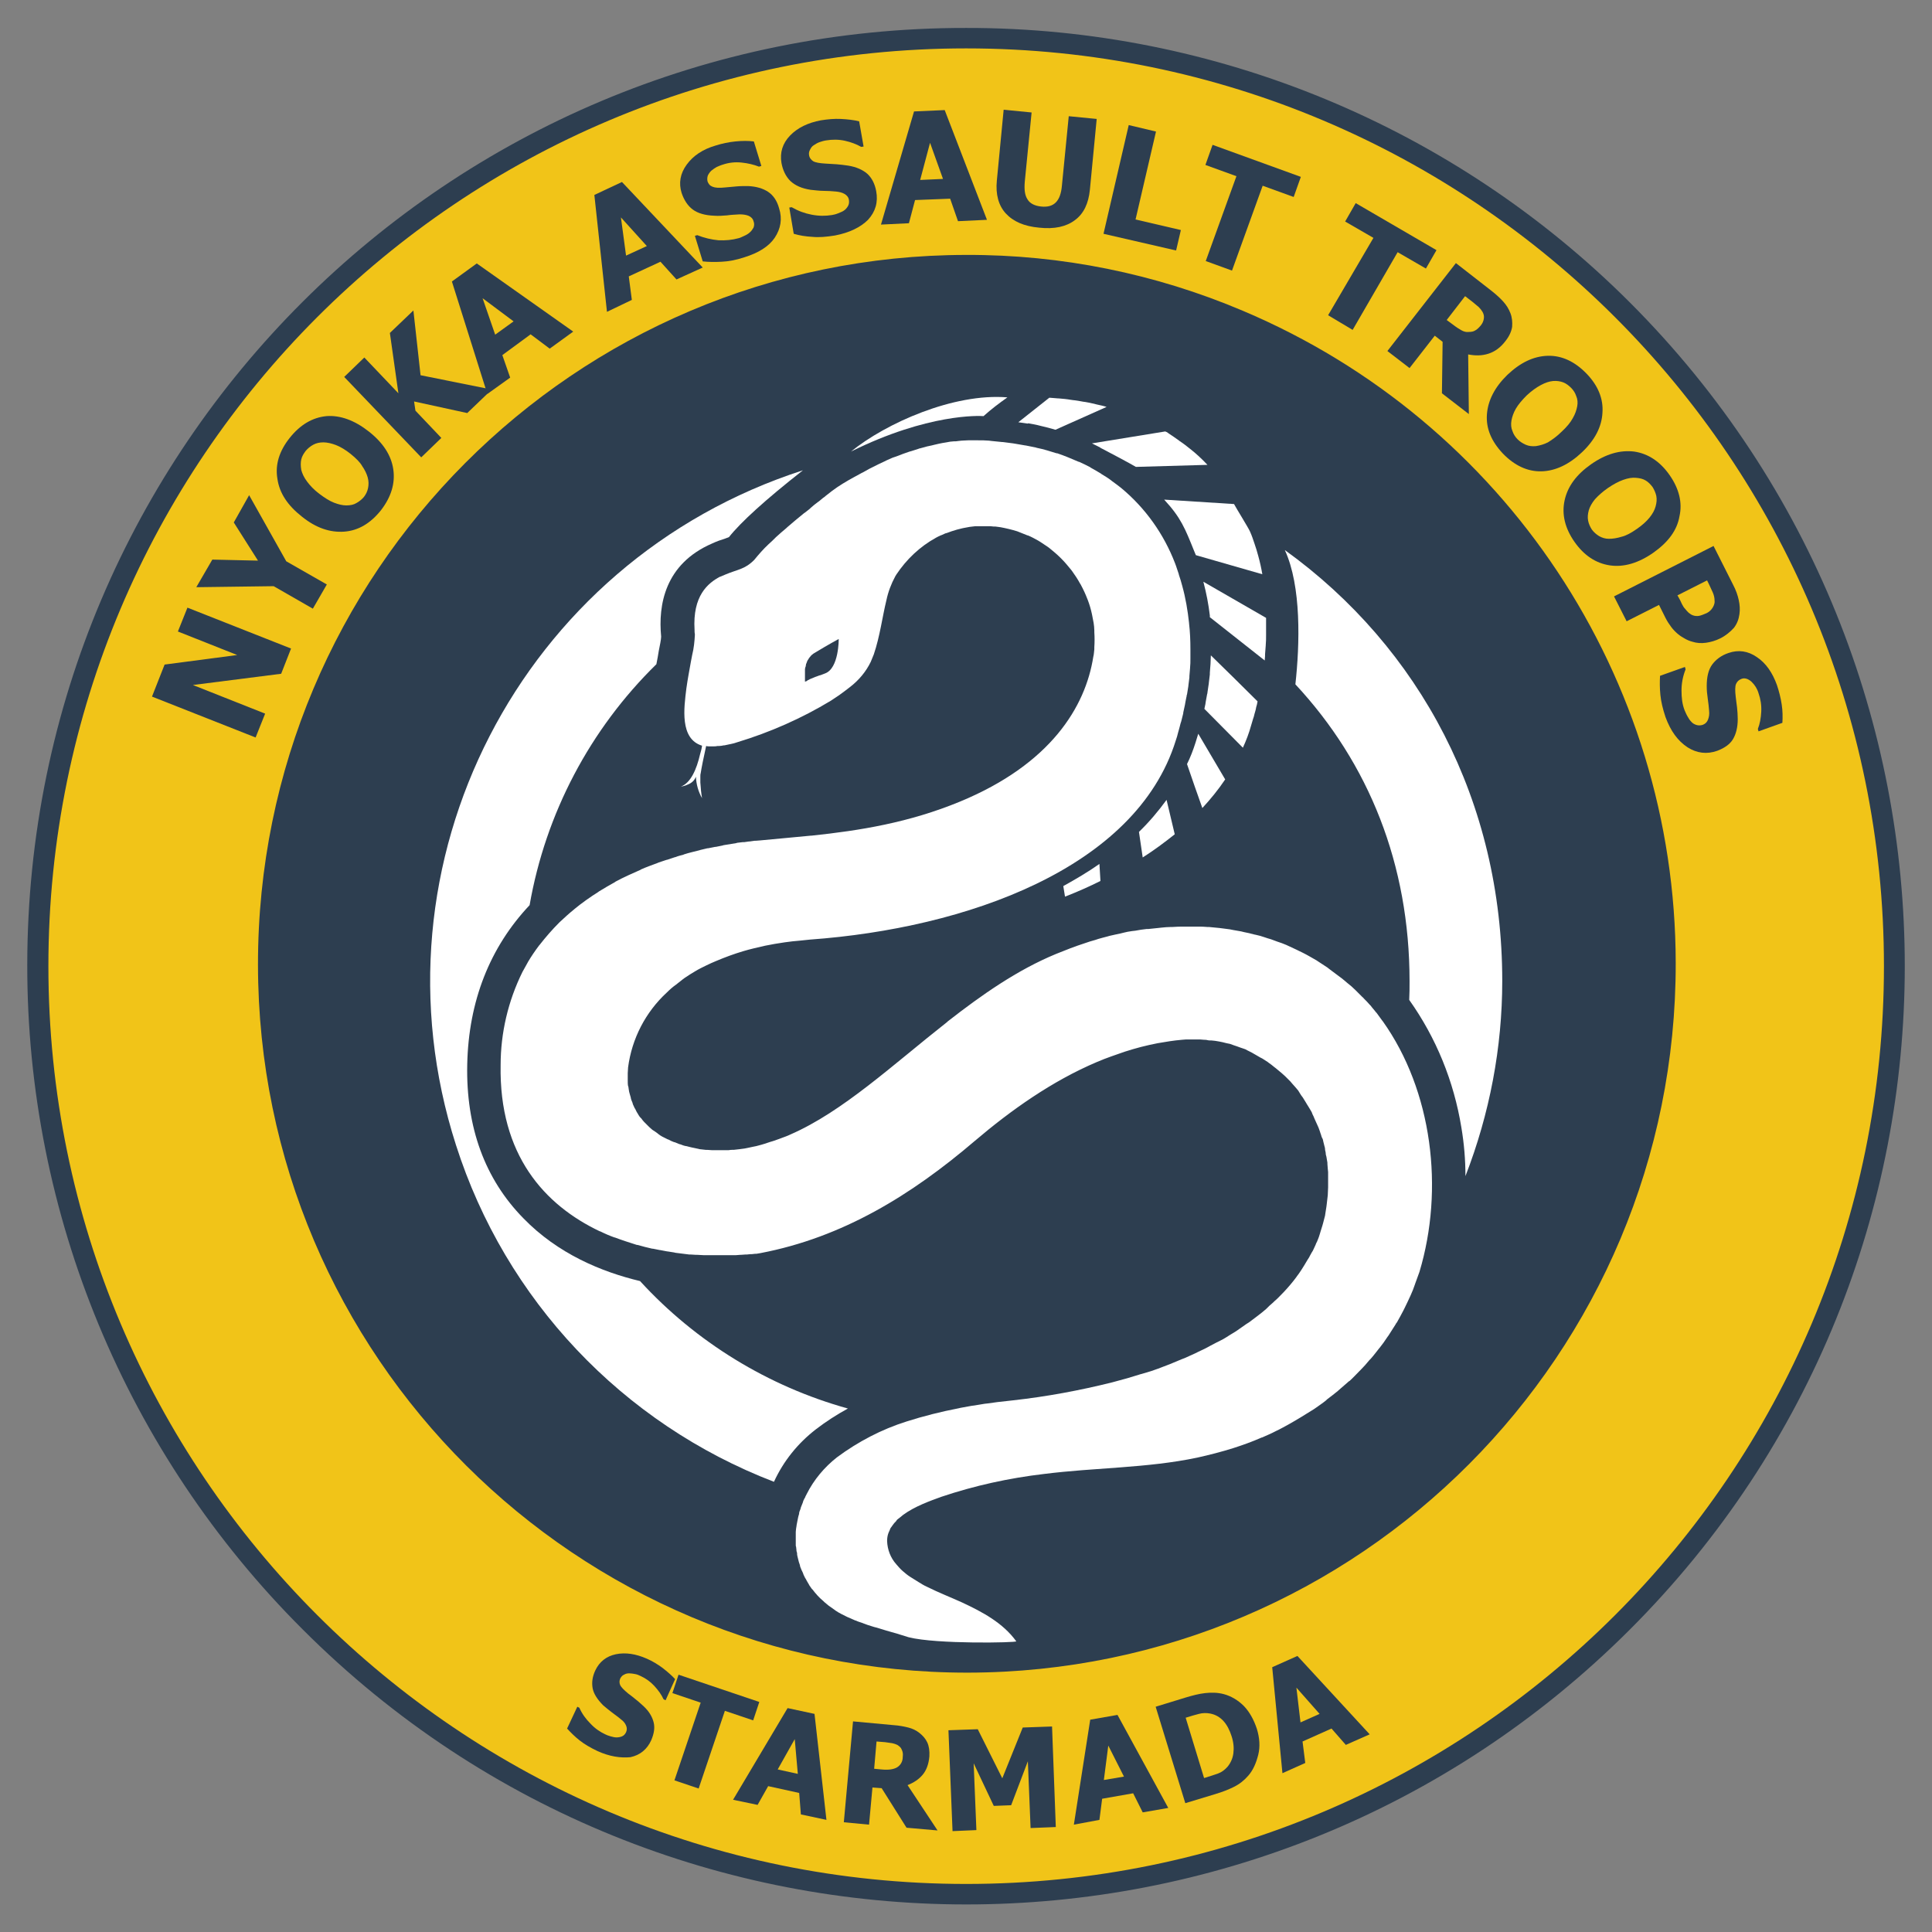 <?xml version="1.0" encoding="utf-8"?>
<!-- Generator: Adobe Illustrator 24.1.1, SVG Export Plug-In . SVG Version: 6.00 Build 0)  -->
<svg version="1.1" id="Capa_1" xmlns="http://www.w3.org/2000/svg" xmlns:xlink="http://www.w3.org/1999/xlink" x="0px" y="0px"
	 viewBox="0 0 566.9 566.9" style="enable-background:new 0 0 566.9 566.9;" xml:space="preserve">
<rect x="0" y="0" width="566.9" height="566.9" fill="#808080" stroke="none"/>
<style type="text/css">
	.st0{fill:#F1C418;}
	.st1{fill:#2D3E50;}
	.st2{enable-background:new    ;}
	.st3{fill:#FFFFFF;}
</style>
<path class="st0" d="M283.5,555.8c-150.4,0-272.3-121.9-272.3-272.3c0-72.2,28.7-141.5,79.8-192.5C196.7-16,369.1-17,476,88.7
	s107.9,278.1,2.2,385.1c-0.7,0.7-1.5,1.5-2.2,2.2C425,527.2,355.7,556,283.5,555.8z"/>
<path class="st1" d="M283.5,14.2c148.7,0,269.3,120.6,269.3,269.3S432.2,552.8,283.5,552.8S14.2,432.2,14.2,283.5
	S134.7,14.2,283.5,14.2 M283.5,8.2C131.5,8,8.1,131.1,8,283.1c-0.1,73.2,29,143.3,80.8,195c107.5,107.6,281.8,107.6,389.4,0.1
	s107.6-281.8,0.1-389.4C426.7,37.2,356.6,8.1,283.5,8.2z"/>
<circle class="st1" cx="283.5" cy="283.5" r="205.7"/>
<path class="st1" d="M283.5,80.8c111.9,0,202.7,90.7,202.7,202.7s-90.8,202.7-202.7,202.7S80.8,395.4,80.8,283.5
	S171.5,80.8,283.5,80.8 M283.5,74.8C168.6,74.9,75.6,168.2,75.7,283.1S169.2,490.9,284,490.8c114.9-0.2,207.9-93.4,207.7-208.3
	c-0.1-83.5-50.1-158.8-127-191.3C339,80.3,311.4,74.7,283.5,74.8z"/>
<g class="st2">
	<path class="st1" d="M85.4,190.3l-2.9,7.4L56.6,201l21.2,8.4l-2.8,7l-30.4-12l3.7-9.4l21.3-2.8l-17.4-6.9l2.8-7L85.4,190.3z"/>
</g>
<g class="st2">
	<path class="st1" d="M73.1,145.3L84,164.7l11.9,6.8l-4.1,7.1L80.3,172l-22.7,0.3l4.7-8.1l13.4,0.3l-7.1-11.2L73.1,145.3z"/>
</g>
<g class="st2">
	<path class="st1" d="M108.2,126.6c4.2,3.3,6.6,7,7.2,11.1c0.6,4.1-0.6,8.1-3.6,12c-3.1,3.9-6.7,6-10.8,6.3
		c-4.2,0.3-8.3-1.1-12.4-4.4c-4.2-3.3-6.6-6.9-7.2-11.1c-0.7-4.1,0.5-8.1,3.6-12c3.1-3.9,6.7-6,10.8-6.4
		C99.8,121.8,104,123.3,108.2,126.6z M102.9,133.2c-1.5-1.2-3-2.1-4.3-2.6c-1.3-0.5-2.6-0.8-3.7-0.8c-1.1,0-2.1,0.2-3,0.7
		c-0.9,0.5-1.6,1.1-2.2,1.8c-0.6,0.8-1.1,1.6-1.3,2.5c-0.2,0.9-0.2,1.9,0,3.1c0.3,1.1,0.8,2.2,1.7,3.4c0.9,1.2,2,2.4,3.6,3.6
		c1.6,1.2,3,2.1,4.3,2.6c1.3,0.5,2.5,0.8,3.6,0.8c1.2,0,2.2-0.2,3-0.7c0.9-0.5,1.6-1.1,2.2-1.8c0.6-0.8,1-1.6,1.2-2.6
		c0.2-1,0.2-2-0.1-3.1c-0.3-1.1-0.9-2.3-1.6-3.3C105.7,135.7,104.5,134.5,102.9,133.2z"/>
</g>
<g class="st2">
	<path class="st1" d="M144.3,114.3l-7.2,6.9l-15.6-3.4l0.4,2.7l7.6,8l-5.9,5.7l-22.6-23.6l5.9-5.7l10,10.5l-2.5-17.7l6.9-6.6l2.1,19
		L144.3,114.3z"/>
</g>
<g class="st2">
	<path class="st1" d="M143,115.6l-10.4-33l7.3-5.3l28.3,20l-6.9,5l-5.6-4.2l-8.3,6.1l2.3,6.6L143,115.6z M150.7,94.3l-9.1-6.8
		l3.7,10.7L150.7,94.3z"/>
</g>
<g class="st2">
	<path class="st1" d="M178.1,91.5l-3.7-34.3l8.1-3.8l23.7,25.1l-7.7,3.5l-4.7-5.2l-9.3,4.3l0.9,6.9L178.1,91.5z M189.8,72.2
		l-7.6-8.4l1.5,11.2L189.8,72.2z"/>
</g>
<g class="st2">
	<path class="st1" d="M218.4,75.5c-2.4,0.8-4.6,1.2-6.6,1.3c-2,0.1-3.8,0.1-5.6-0.1l-2.3-7.5l0.7-0.2c2,0.8,4.1,1.3,6.2,1.5
		c2.1,0.1,4.1-0.1,5.9-0.6c0.5-0.1,1-0.4,1.7-0.7c0.7-0.3,1.3-0.7,1.6-1c0.5-0.4,0.8-0.9,1.1-1.4c0.2-0.5,0.3-1.2,0-1.9
		c-0.2-0.8-0.8-1.3-1.5-1.6c-0.8-0.3-1.6-0.4-2.6-0.4c-1.2,0.1-2.4,0.1-3.7,0.3c-1.3,0.1-2.5,0.2-3.7,0.1c-2.7-0.1-4.8-0.7-6.3-1.8
		c-1.5-1.1-2.6-2.8-3.3-4.9c-0.9-2.9-0.4-5.7,1.5-8.3c1.9-2.6,4.7-4.5,8.5-5.6c1.9-0.6,3.8-1,5.8-1.2c2-0.2,3.8-0.2,5.4,0l2.2,7.2
		l-0.7,0.2c-1.5-0.6-3.2-1-5.1-1.2c-1.9-0.2-3.7,0-5.5,0.6c-0.7,0.2-1.3,0.5-1.8,0.7c-0.5,0.3-1,0.6-1.6,1.1c-0.4,0.4-0.7,0.8-1,1.4
		c-0.2,0.6-0.2,1.1-0.1,1.7c0.3,0.8,0.7,1.3,1.5,1.6c0.7,0.3,1.9,0.4,3.7,0.2c1.1-0.1,2.2-0.2,3.3-0.3c1-0.1,2.2-0.1,3.4-0.1
		c2.4,0.1,4.4,0.7,5.9,1.7c1.5,1,2.6,2.6,3.2,4.8c1,3.1,0.5,6-1.3,8.7C225.6,72.3,222.6,74.2,218.4,75.5z"/>
</g>
<g class="st2">
	<path class="st1" d="M245,69.1c-2.5,0.4-4.7,0.6-6.6,0.4c-2-0.1-3.8-0.4-5.5-0.9l-1.3-7.7l0.7-0.1c1.9,1.1,3.8,1.8,5.9,2.2
		c2.1,0.4,4,0.4,5.9,0.1c0.5-0.1,1.1-0.2,1.8-0.5s1.3-0.5,1.7-0.8c0.5-0.3,0.9-0.8,1.2-1.3s0.4-1.1,0.3-1.8
		c-0.1-0.8-0.6-1.4-1.3-1.8c-0.7-0.4-1.5-0.6-2.5-0.7c-1.1-0.1-2.4-0.2-3.7-0.2c-1.3,0-2.5-0.2-3.7-0.3c-2.7-0.4-4.6-1.3-6-2.6
		c-1.3-1.3-2.2-3.1-2.6-5.3c-0.5-3,0.3-5.7,2.5-8c2.2-2.3,5.3-3.8,9.1-4.5c1.9-0.3,3.9-0.5,5.8-0.4c2,0.1,3.8,0.3,5.4,0.7l1.3,7.4
		l-0.7,0.1c-1.4-0.8-3-1.4-4.8-1.8c-1.8-0.4-3.7-0.4-5.5-0.1c-0.7,0.1-1.3,0.3-1.9,0.5s-1.1,0.5-1.7,0.9c-0.5,0.3-0.8,0.7-1.1,1.3
		c-0.3,0.5-0.4,1.1-0.3,1.6c0.1,0.8,0.6,1.4,1.2,1.8c0.7,0.4,1.9,0.6,3.6,0.7c1.1,0.1,2.2,0.1,3.3,0.2c1,0.1,2.2,0.2,3.4,0.4
		c2.4,0.4,4.2,1.2,5.6,2.4c1.3,1.2,2.2,2.9,2.6,5.1c0.6,3.2-0.2,6-2.4,8.4C252.5,66.7,249.2,68.3,245,69.1z"/>
</g>
<g class="st2">
	<path class="st1" d="M258.5,65.9l9.7-33.2l9-0.4l12.4,32.2l-8.5,0.4l-2.3-6.6l-10.3,0.4l-1.8,6.8L258.5,65.9z M276.7,52.5
		l-3.8-10.6l-2.9,10.9L276.7,52.5z"/>
</g>
<g class="st2">
	<path class="st1" d="M304.9,66.8c-4.4-0.4-7.6-1.8-9.8-4.2c-2.1-2.3-3-5.6-2.6-9.6l2-20.8l8.2,0.8l-2,20.3c-0.2,2.3,0,4,0.8,5.2
		c0.7,1.2,2.1,1.9,4,2.1c1.9,0.2,3.3-0.2,4.3-1.2c1-1,1.6-2.6,1.8-5l2-20.3l8.2,0.8l-2,20.8c-0.4,4-1.8,7-4.4,8.9
		C312.9,66.5,309.4,67.3,304.9,66.8z"/>
</g>
<g class="st2">
	<path class="st1" d="M345.1,73.5l-21.3-4.9l7.4-31.9l8,1.9l-6,25.8l13.3,3.1L345.1,73.5z"/>
</g>
<g class="st2">
	<path class="st1" d="M353.8,76.6l9-24.9l-9.1-3.3l2.1-5.9l25.9,9.4l-2.1,5.9l-9.1-3.3l-9,24.9L353.8,76.6z"/>
</g>
<g class="st2">
	<path class="st1" d="M389.7,92.5L403,69.8l-8.3-4.8l3.1-5.4l23.7,13.8l-3.1,5.4l-8.3-4.8l-13.2,22.8L389.7,92.5z"/>
</g>
<g class="st2">
	<path class="st1" d="M431,121.5l-7.9-6.1l0.2-15.1l-2.3-1.8l-7.4,9.5l-6.5-5l20.1-25.8l10.4,8.1c1.4,1.1,2.6,2.2,3.5,3.2
		c0.9,1,1.6,2.1,2.1,3.4c0.5,1.3,0.6,2.6,0.5,4c-0.2,1.3-0.8,2.7-1.9,4.1c-1.5,2-3.2,3.2-5.1,3.8s-3.8,0.6-5.9,0.2L431,121.5z
		 M434.5,95.5c0.5-0.6,0.8-1.3,0.9-2c0.1-0.7,0-1.3-0.4-2c-0.3-0.5-0.6-0.9-1.1-1.4c-0.5-0.4-1.1-0.9-1.8-1.5l-2.2-1.7l-5.4,7
		l1.9,1.4c0.9,0.7,1.7,1.2,2.4,1.6c0.7,0.4,1.4,0.6,2.2,0.5c0.7,0,1.3-0.1,1.8-0.4C433.4,96.7,433.9,96.2,434.5,95.5z"/>
</g>
<g class="st2">
	<path class="st1" d="M464.2,132.7c-3.8,3.6-7.8,5.5-11.9,5.6c-4.1,0.1-7.9-1.7-11.3-5.2c-3.4-3.6-5-7.4-4.7-11.5
		c0.3-4.1,2.3-8,6-11.6c3.8-3.6,7.7-5.5,11.9-5.6c4.1-0.1,7.9,1.7,11.3,5.2c3.4,3.5,5,7.4,4.7,11.5C470,125.2,468,129.1,464.2,132.7
		z M458.3,126.6c1.4-1.3,2.5-2.6,3.2-3.9c0.7-1.2,1.1-2.4,1.3-3.5c0.2-1.1,0.1-2.1-0.3-3c-0.3-0.9-0.8-1.7-1.5-2.4
		c-0.7-0.7-1.5-1.3-2.3-1.6c-0.8-0.3-1.8-0.5-3-0.4c-1.1,0.1-2.3,0.5-3.6,1.2c-1.3,0.7-2.7,1.7-4.1,3c-1.4,1.4-2.5,2.7-3.2,3.9
		c-0.7,1.2-1.1,2.4-1.3,3.5c-0.2,1.1-0.1,2.2,0.3,3.1c0.3,0.9,0.8,1.7,1.5,2.4c0.7,0.7,1.5,1.2,2.4,1.6c0.9,0.4,1.9,0.5,3,0.4
		c1.2-0.2,2.3-0.5,3.5-1.1C455.5,129,456.9,128,458.3,126.6z"/>
</g>
<g class="st2">
	<path class="st1" d="M485.1,162.2c-4.3,3-8.6,4.3-12.7,3.7c-4.1-0.6-7.6-2.9-10.4-6.9c-2.8-4-3.8-8.1-2.9-12.2
		c0.9-4.1,3.5-7.6,7.8-10.6c4.3-3,8.5-4.2,12.6-3.7c4.1,0.6,7.6,2.9,10.4,6.9c2.8,4,3.8,8.1,2.9,12.1
		C492.1,155.6,489.5,159.1,485.1,162.2z M480.3,155.2c1.6-1.1,2.8-2.2,3.7-3.3c0.9-1.1,1.5-2.2,1.8-3.3c0.3-1.1,0.4-2.1,0.2-3.1
		c-0.2-0.9-0.6-1.8-1.1-2.6c-0.6-0.8-1.3-1.5-2-1.9c-0.8-0.5-1.7-0.7-2.9-0.8c-1.1-0.1-2.3,0.1-3.7,0.6c-1.4,0.5-2.9,1.3-4.5,2.4
		c-1.6,1.1-2.9,2.3-3.8,3.3c-0.9,1.1-1.5,2.2-1.8,3.2c-0.3,1.1-0.4,2.1-0.2,3.1c0.2,1,0.6,1.8,1.1,2.6c0.6,0.8,1.3,1.4,2.1,1.9
		c0.9,0.5,1.8,0.8,2.9,0.8c1.2,0,2.4-0.2,3.7-0.6C477.1,157.2,478.6,156.4,480.3,155.2z"/>
</g>
<g class="st2">
	<path class="st1" d="M504.8,187.3c-1.4,0.7-2.8,1.1-4.2,1.3c-1.4,0.2-2.8,0.1-4-0.3c-0.8-0.2-1.5-0.5-2.2-0.9
		c-0.7-0.4-1.4-0.8-2.1-1.4c-0.7-0.6-1.3-1.2-1.9-2c-0.6-0.8-1.2-1.7-1.7-2.7l-1.9-3.8l-9.5,4.8l-3.7-7.3l29.2-14.8l5.7,11.3
		c0.9,1.7,1.4,3.2,1.7,4.6c0.3,1.4,0.4,2.7,0.2,4.1c-0.2,1.5-0.7,2.8-1.6,4C507.7,185.4,506.4,186.5,504.8,187.3z M500.8,179.9
		c0.8-0.4,1.4-1,1.8-1.7c0.4-0.7,0.6-1.4,0.5-2c0-0.8-0.2-1.6-0.5-2.3c-0.3-0.7-0.7-1.5-1.2-2.6l-0.5-1l-8.7,4.4l0.3,0.5
		c0.4,0.7,0.7,1.3,1,2c0.3,0.6,0.6,1.1,1,1.5c0.3,0.4,0.6,0.7,1,1.1c0.4,0.3,0.8,0.6,1.1,0.7c0.7,0.3,1.4,0.3,2,0.2
		C499.1,180.6,499.9,180.3,500.8,179.9z"/>
</g>
<g class="st2">
	<path class="st1" d="M488.7,210.4c-0.8-2.4-1.3-4.5-1.5-6.5c-0.2-2-0.2-3.8-0.1-5.6l7.3-2.6l0.2,0.7c-0.8,2-1.2,4.1-1.2,6.2
		s0.2,4,0.9,5.8c0.2,0.4,0.4,1,0.8,1.7c0.4,0.7,0.7,1.2,1.1,1.6c0.4,0.5,0.9,0.8,1.5,1c0.6,0.2,1.2,0.2,1.9,0
		c0.8-0.3,1.3-0.8,1.6-1.6c0.3-0.8,0.4-1.6,0.3-2.5c-0.1-1.1-0.2-2.4-0.4-3.6c-0.2-1.3-0.3-2.5-0.3-3.7c0-2.7,0.5-4.8,1.6-6.3
		c1.1-1.5,2.7-2.7,4.8-3.4c2.9-1,5.7-0.6,8.3,1.2c2.7,1.8,4.6,4.6,5.9,8.2c0.6,1.8,1.1,3.7,1.4,5.7c0.3,1.9,0.3,3.8,0.2,5.4l-7,2.5
		l-0.2-0.7c0.6-1.5,0.9-3.2,1-5.1s-0.2-3.7-0.8-5.4c-0.2-0.7-0.5-1.3-0.8-1.8c-0.3-0.5-0.7-1-1.2-1.5c-0.4-0.4-0.9-0.7-1.4-0.9
		c-0.6-0.2-1.1-0.2-1.6,0c-0.8,0.3-1.3,0.8-1.6,1.5c-0.3,0.7-0.3,2-0.1,3.7c0.1,1.1,0.3,2.2,0.4,3.2s0.2,2.2,0.2,3.4
		c0,2.4-0.5,4.4-1.4,5.9c-0.9,1.5-2.5,2.6-4.6,3.4c-3.1,1.1-6,0.7-8.7-1C492.3,217.4,490.2,214.5,488.7,210.4z"/>
</g>
<g class="st2">
	<path class="st1" d="M175.3,513.8c-2.1-1-3.8-2-5.2-3.1c-1.4-1.1-2.6-2.3-3.7-3.5l3-6.4l0.6,0.3c0.8,1.8,1.9,3.3,3.3,4.7
		c1.3,1.4,2.8,2.4,4.3,3.1c0.4,0.2,0.9,0.4,1.6,0.6s1.2,0.3,1.7,0.3c0.6,0,1.1-0.1,1.6-0.3c0.5-0.2,0.9-0.6,1.2-1.2
		c0.3-0.7,0.3-1.3,0-2c-0.3-0.7-0.8-1.3-1.5-1.8c-0.8-0.7-1.7-1.3-2.6-2c-0.9-0.7-1.8-1.4-2.6-2.1c-1.7-1.7-2.8-3.4-3.1-5
		c-0.3-1.7-0.1-3.4,0.8-5.3c1.2-2.5,3.2-4.1,6-4.7c2.9-0.6,5.9-0.1,9.1,1.3c1.6,0.7,3.1,1.6,4.6,2.7c1.4,1.1,2.7,2.2,3.7,3.3
		l-2.8,6.2l-0.6-0.3c-0.6-1.3-1.5-2.6-2.7-3.9c-1.2-1.3-2.5-2.2-4-2.9c-0.6-0.3-1.1-0.5-1.7-0.6s-1.1-0.2-1.7-0.2
		c-0.5,0-1,0.1-1.5,0.4c-0.5,0.2-0.8,0.6-1.1,1.1c-0.3,0.7-0.3,1.3,0,2c0.3,0.6,1.1,1.4,2.3,2.4c0.8,0.6,1.6,1.2,2.3,1.8
		c0.8,0.6,1.5,1.3,2.3,2c1.6,1.5,2.5,3.1,2.9,4.7c0.4,1.6,0.1,3.3-0.7,5.2c-1.2,2.7-3.3,4.4-6.1,5
		C182.1,515.9,178.8,515.4,175.3,513.8z"/>
</g>
<g class="st2">
	<path class="st1" d="M197.9,522.4l7.7-22.8l-8.3-2.8l1.8-5.4l23.7,8l-1.8,5.4l-8.3-2.8l-7.7,22.8L197.9,522.4z"/>
</g>
<g class="st2">
	<path class="st1" d="M215.1,528.1l16-26.9l7.9,1.7l3.5,31.1l-7.5-1.6l-0.5-6.3l-9.1-2l-3.1,5.5L215.1,528.1z M234.1,520.5
		l-0.9-10.2l-5,8.9L234.1,520.5z"/>
</g>
<g class="st2">
	<path class="st1" d="M275.1,537.1l-9.1-0.8l-7.3-11.6l-2.7-0.2l-1,10.9l-7.4-0.7l2.7-29.6l11.9,1.1c1.6,0.1,3.1,0.4,4.3,0.7
		c1.2,0.3,2.3,0.8,3.3,1.6c1,0.8,1.8,1.7,2.3,2.8c0.5,1.1,0.7,2.5,0.6,4.1c-0.2,2.3-0.9,4.1-2,5.4c-1.1,1.3-2.6,2.3-4.4,3
		L275.1,537.1z M264.9,515.4c0.1-0.7,0-1.4-0.3-2c-0.2-0.6-0.7-1-1.3-1.4c-0.4-0.2-1-0.4-1.5-0.5c-0.6-0.1-1.3-0.2-2.1-0.3l-2.5-0.2
		l-0.7,8l2.1,0.2c1,0.1,1.9,0.1,2.7,0c0.7-0.1,1.4-0.3,1.9-0.6c0.5-0.3,0.9-0.7,1.2-1.2C264.7,516.9,264.9,516.3,264.9,515.4z"/>
</g>
<g class="st2">
	<path class="st1" d="M309.8,536.1l-7.4,0.3l-0.8-19.6l-4.9,12.9l-5.1,0.2l-5.9-12.5l0.8,19.6l-7,0.3l-1.2-29.6l8.6-0.3l7.2,14.4
		l6-14.9l8.6-0.3L309.8,536.1z"/>
</g>
<g class="st2">
	<path class="st1" d="M315.1,535.4l4.8-30.8l8-1.4l14.9,27.3l-7.5,1.3l-2.8-5.6l-9.1,1.6l-0.8,6.2L315.1,535.4z M329.8,521.3
		l-4.6-9.1l-1.3,10.1L329.8,521.3z"/>
</g>
<g class="st2">
	<path class="st1" d="M368.8,507.3c0.8,2.6,1,5.2,0.4,7.6s-1.5,4.5-2.9,6.1c-1.2,1.4-2.6,2.5-4.2,3.3s-3.4,1.5-5.4,2.1l-8.9,2.7
		l-8.7-28.3l8.8-2.7c2-0.6,3.9-1.1,5.7-1.3s3.6-0.2,5.5,0.3c2.2,0.6,4.2,1.8,5.9,3.5C366.7,502.4,367.9,504.6,368.8,507.3z
		 M361.4,509.5c-0.6-1.9-1.4-3.4-2.4-4.5c-1-1.1-2.3-1.9-3.9-2.2c-1.1-0.2-2.2-0.2-3.3,0.1c-1.1,0.3-2.3,0.6-3.8,1.1l-0.1,0
		l5.4,17.7l0.1,0c1.6-0.5,2.9-0.9,4-1.3c1.1-0.4,2-1.1,2.8-2c0.9-1.1,1.5-2.4,1.7-3.9S362,511.4,361.4,509.5z"/>
</g>
<g class="st2">
	<path class="st1" d="M376.3,520.3l-3-31.1l7.4-3.3l21.2,23l-7,3.1l-4.2-4.8l-8.5,3.8l0.8,6.3L376.3,520.3z M387.2,502.9l-6.8-7.7
		l1.2,10.2L387.2,502.9z"/>
</g>
<path class="st3" d="M239.4,419.4c3-2.3,6.1-4.3,9.4-6.1c-23.4-6.5-44.6-19.5-61-37.4c-11.3-2.7-24.1-8-34.2-18.4
	c-11.3-11.5-16.9-26.7-16.5-45.2s6.6-34.3,18.3-46.7c4.7-26.9,17.7-51.6,37.2-70.7c0.3-1.4,0.5-2.7,0.7-3.9c0.3-1.5,0.7-3.4,0.7-4.2
	c-0.9-9.3,1.1-21.3,14.9-27.3c1.5-0.7,2.7-1.1,3.7-1.4c0.5-0.2,1.1-0.4,1.3-0.5c3.4-4.3,10.6-10.9,21.7-19.6
	C152.8,164.7,107.2,253.2,133.8,336c14.5,45.4,48.8,81.7,93.3,98.8C229.9,428.7,234.1,423.5,239.4,419.4z"/>
<path class="st3" d="M405.7,299.6c0,0-0.1-0.1-0.1-0.1c-0.5-0.7-1.1-1.5-1.6-2.2c-0.1-0.1-0.1-0.2-0.2-0.2c-0.5-0.7-1.1-1.3-1.6-2
	c-0.1-0.1-0.2-0.2-0.3-0.3c-0.5-0.6-1.1-1.2-1.7-1.8c-0.1-0.1-0.2-0.3-0.4-0.4c-0.7-0.7-1.4-1.4-2.1-2.1s-1.6-1.5-2.4-2.1l-0.7-0.6
	c-0.6-0.5-1.2-1-1.8-1.4l-0.8-0.6c-0.7-0.5-1.3-1-2-1.5l-0.5-0.4c-0.9-0.6-1.7-1.1-2.6-1.7l-0.6-0.4c-0.7-0.4-1.4-0.8-2.1-1.2
	l-0.9-0.5c-0.7-0.4-1.4-0.7-2-1l-0.8-0.4c-0.9-0.4-1.9-0.9-2.8-1.3l-0.2-0.1c-0.9-0.4-1.8-0.7-2.7-1L374,276
	c-0.7-0.3-1.4-0.5-2.1-0.7L371,275c-0.8-0.3-1.6-0.5-2.5-0.7l-0.5-0.1c-1-0.3-2-0.5-3-0.7l-0.8-0.2c-0.8-0.1-1.5-0.3-2.3-0.4l-1-0.2
	c-0.8-0.1-1.5-0.2-2.3-0.3l-0.8-0.1c-1-0.1-2-0.2-3.1-0.3h-0.5c-0.9-0.1-1.7-0.1-2.6-0.1h-1c-0.7,0-1.5,0-2.2,0h-1
	c-1.1,0-2.2,0-3.3,0.1h-0.4c-1,0-2,0.1-3,0.2l-0.9,0.1c-1,0.1-1.9,0.2-2.9,0.3l-0.5,0c-1.1,0.1-2.2,0.3-3.3,0.5l-0.9,0.1
	c-0.9,0.1-1.8,0.3-2.6,0.5l-0.8,0.2c-1.1,0.2-2.2,0.5-3.2,0.7l-0.7,0.2c-0.9,0.2-1.8,0.5-2.6,0.7l-0.9,0.3c-1.1,0.3-2.1,0.6-3.2,1
	l0,0c-2.8,0.9-5.6,2-8.3,3.1c-11.4,4.7-21.8,12-31.8,19.8l-0.2,0.2c-15.9,12.5-30.6,26.3-46,33c-0.8,0.4-1.7,0.7-2.5,1l-0.8,0.3
	l-1.7,0.6l-1,0.3l-1.5,0.5l-1,0.3l-1.5,0.4l-1,0.2l-1.4,0.3l-1,0.2l-1.5,0.2l-0.9,0.1c-0.5,0.1-1,0.1-1.6,0.1l-0.8,0.1
	c-0.7,0-1.4,0-2.1,0h-0.4c-0.6,0-1.2,0-1.8,0H209c-0.5,0-1-0.1-1.5-0.1h-0.4c-0.6-0.1-1.2-0.1-1.8-0.2l-0.4-0.1
	c-0.5-0.1-0.9-0.2-1.4-0.3l-0.5-0.1c-0.6-0.1-1.1-0.3-1.6-0.4h-0.1c-0.6-0.1-1.1-0.3-1.6-0.5l-0.4-0.1l-1.2-0.5l-0.4-0.1
	c-0.5-0.2-1-0.4-1.5-0.7l-0.3-0.1c-0.4-0.2-0.8-0.4-1.2-0.6l-0.4-0.2c-0.4-0.2-0.8-0.5-1.2-0.8l-0.1-0.1c-0.4-0.3-0.8-0.6-1.3-0.9
	l-0.3-0.2c-0.3-0.3-0.6-0.5-0.9-0.8l-0.3-0.3c-0.4-0.4-0.7-0.7-1.1-1.1l-0.1-0.1c-0.3-0.3-0.6-0.7-0.8-1c-0.1-0.1-0.2-0.2-0.3-0.3
	c-0.3-0.3-0.5-0.7-0.7-1l-0.1-0.2c-0.3-0.4-0.5-0.9-0.7-1.3c-0.1-0.1-0.1-0.2-0.2-0.3c-0.2-0.4-0.3-0.7-0.5-1.1l-0.1-0.4
	c-0.2-0.5-0.4-0.9-0.5-1.4v-0.1c-0.1-0.5-0.3-0.9-0.4-1.4l-0.1-0.4c-0.1-0.4-0.1-0.8-0.2-1.3c0-0.1,0-0.2-0.1-0.3
	c-0.1-0.5-0.1-1.1-0.1-1.6v-0.4c0-0.4,0-0.9,0-1.3c0-0.2,0-0.3,0-0.5c0-0.6,0.1-1.1,0.1-1.7c1.1-8.4,5.1-16.2,11.4-22
	c0.8-0.8,1.7-1.6,2.7-2.3c0.6-0.5,1.3-1,1.9-1.5s1.5-1,2.2-1.5c1-0.6,2.1-1.3,3.1-1.8s2-1,3.1-1.5l1.4-0.6c2.6-1.1,5.3-2.1,8-2.9
	c2-0.6,4.2-1.1,6.4-1.6c1.9-0.4,3.8-0.7,5.8-1c1.5-0.2,3-0.4,4.5-0.5c1-0.1,1.9-0.2,2.9-0.3c45.6-3.3,95.6-20.8,107.3-58.4
	c0.3-0.8,0.5-1.6,0.7-2.4l0.2-0.7c0.2-0.6,0.3-1.2,0.5-1.9c0.1-0.2,0.1-0.4,0.2-0.6c0.2-0.8,0.4-1.6,0.6-2.4c0-0.1,0-0.1,0-0.2
	c0.2-0.8,0.3-1.5,0.5-2.3c0-0.2,0.1-0.4,0.1-0.6c0.1-0.7,0.3-1.4,0.4-2c0-0.1,0-0.3,0.1-0.4c0.1-0.8,0.3-1.7,0.4-2.5
	c0,0,0-0.1,0-0.1c0.1-0.8,0.2-1.6,0.3-2.4c0-0.1,0-0.3,0-0.4c0.1-0.8,0.1-1.6,0.2-2.4c0,0,0-0.1,0-0.1c0.1-0.9,0.1-1.7,0.1-2.6l0,0
	c0-0.8,0-1.6,0-2.5v-0.3c0-2.5-0.1-5.1-0.4-7.6v-0.1c-0.4-3.7-1-7.3-2-10.9l0,0c-0.3-1.1-0.6-2.2-1-3.3v-0.1
	c-0.4-1.1-0.7-2.2-1.1-3.2l0,0c-3.3-8.6-8.7-16.2-15.8-22.1l0,0c-0.9-0.7-1.8-1.4-2.8-2.1l-0.1-0.1c-0.9-0.7-1.9-1.3-2.9-1.9
	l-0.1-0.1c-1-0.6-2-1.2-3.1-1.8l-0.1-0.1c-1.1-0.6-2.2-1.1-3.3-1.6h-0.1c-2.1-0.9-4.2-1.8-6.3-2.5H310c-1.9-0.6-3.8-1.2-5.8-1.6
	l-0.3-0.1c-1-0.2-2-0.4-3-0.6h-0.1c-1-0.2-1.9-0.3-2.9-0.5l-0.6-0.1c-1-0.1-2.1-0.3-3.1-0.4H294c-1-0.1-2-0.2-3-0.3l-0.8-0.1
	c-1.1-0.1-2.1-0.1-3.3-0.1h-0.3c-0.7,0-1.5,0-2.2,0h-0.3c-0.7,0-1.4,0.1-2,0.1l-0.9,0.1c-0.4,0.1-0.9,0.1-1.3,0.1s-0.7,0.1-1.1,0.1
	l-1.1,0.2l-1.2,0.2l-1,0.2l-1.3,0.3l-0.8,0.2L272,131l-0.7,0.2l-1.5,0.4h-0.1l-0.2,0.1l-2.2,0.7l-0.4,0.1l-2,0.7l-0.5,0.2
	c-0.6,0.2-1.2,0.5-1.9,0.7l-0.6,0.2l-1.8,0.8l-0.6,0.3l-1.7,0.8l-0.6,0.3l-1.6,0.8l-0.6,0.3l-1.6,0.9l-0.6,0.3l-2.2,1.2l0,0
	c-2.2,1.2-4.4,2.5-6.4,4c-0.7,0.6-1.6,1.2-2.4,1.9l-0.3,0.2l-1.2,1l-0.3,0.2c-0.7,0.5-1.4,1.1-2.1,1.7l-0.3,0.3
	c-0.5,0.4-0.9,0.7-1.4,1.1l-0.3,0.2c-1.6,1.3-3.3,2.7-4.9,4.1l-0.2,0.2c-1.1,0.9-2.1,1.8-3.1,2.7l-0.1,0.1c-0.7,0.7-1.4,1.4-2.1,2
	l0,0c-1.5,1.4-2.9,3-4.2,4.6c-2.8,2.8-4.7,2.7-8.5,4.3l-0.7,0.3l-0.7,0.3h-0.1c-3.6,1.9-8.1,5.6-7.5,15.6l0,0c0,0.5,0,0.9,0.1,1.4
	c-0.1,2-0.3,4-0.8,6c-0.1,0.7-0.3,1.4-0.4,2.1c-0.4,2.3-0.9,4.8-1.3,7.7c-0.7,5.7-2,14.8,4.6,16.8c-0.1,0.8-0.3,1.6-0.6,2.6
	c-1,4.3-2.7,8.3-5.6,9.4c0.7-0.1,1.4-0.3,2-0.6c1.1-0.4,2-1.2,2.4-2.3c0.1,2.2,0.7,4.4,1.8,6.3c0,0-0.3-1.6-0.4-3.4
	c0-0.4-0.1-0.8-0.1-1.2c0-0.2,0-0.4,0-0.6c0-0.4,0-0.8,0-1.1c0-0.3,0-0.7,0.1-1c0.1-0.6,0.3-1.9,0.6-3.3s0.7-3.2,1-4.7
	c0.3,0.1,0.6,0.1,0.9,0.1h0.3h0.7h0.3c0.4,0,0.7,0,1.1-0.1h0.4c0.5,0,1-0.1,1.5-0.2h0.2c0.4-0.1,0.9-0.2,1.4-0.3l0.5-0.1
	c0.6-0.1,1.2-0.3,1.8-0.5c9.6-2.9,18.9-7,27.5-12.2c0.8-0.5,1.6-1.1,2.4-1.6c1.1-0.8,2.2-1.6,3.2-2.4c2.6-2,4.7-4.5,6.1-7.4
	c0.3-0.7,0.6-1.5,0.9-2.2c1.8-5.3,2.5-11,3.7-15.9c0.5-2.4,1.4-4.8,2.6-7c0.1-0.2,0.2-0.3,0.3-0.5c3-4.5,6.9-8.2,11.6-10.8
	c0.4-0.2,0.9-0.5,1.4-0.7l0.3-0.1l1.1-0.5l0.4-0.1c1-0.4,2-0.7,3-1l0.4-0.1l1.2-0.3l0.5-0.1c0.5-0.1,1.1-0.2,1.6-0.3l0,0
	c0.6-0.1,1.1-0.1,1.7-0.2h0.5c0.4,0,0.9,0,1.3,0h1.2h0.9h0.5c0.3,0,0.7,0.1,1,0.1h0.5c0.5,0.1,1,0.1,1.5,0.2l0,0
	c1.6,0.3,3.3,0.7,4.9,1.2l0,0c1,0.4,2,0.8,3,1.2h0.1c1,0.4,1.9,0.9,2.8,1.4l0,0c0.5,0.3,0.9,0.5,1.3,0.8l0,0
	c0.6,0.4,1.2,0.8,1.8,1.2l0.4,0.3c1.1,0.9,2.2,1.8,3.2,2.8l0.4,0.4c1,1,1.9,2.1,2.8,3.2l0.3,0.4c0.8,1.1,1.6,2.3,2.3,3.6
	c0.1,0.1,0.2,0.3,0.3,0.5c0.7,1.3,1.3,2.6,1.8,3.9l0.2,0.5c0.5,1.3,0.9,2.7,1.2,4.1l0.1,0.5c0.1,0.7,0.3,1.4,0.4,2.1l0,0
	c0.1,0.7,0.2,1.4,0.2,2.2c0,0.2,0,0.4,0,0.5c0.1,1.5,0.1,2.9,0,4.4c0,0.2,0,0.4,0,0.6c-0.1,0.7-0.1,1.5-0.3,2.2
	c-2.3,14.7-12.5,31.5-39.1,42.5c-15,6.2-29.4,8.5-43.6,10h-0.2c-4.9,0.5-9.9,0.9-14.9,1.4l0,0l-1.3,0.1h-0.3l-1.4,0.2h-0.2l-1.4,0.2
	H218l-1.7,0.2l-0.3,0.1c-1.2,0.2-2.4,0.4-3.7,0.6l-0.3,0.1l-2,0.4h-0.2l-2,0.4h-0.2l-2.1,0.5l-0.3,0.1c-1.5,0.4-3,0.7-4.5,1.2
	l-0.2,0.1c-0.8,0.2-1.6,0.4-2.3,0.7h-0.1c-0.8,0.3-1.6,0.5-2.4,0.8h-0.1c-0.8,0.3-1.6,0.5-2.4,0.8l-0.2,0.1
	c-1.6,0.6-3.3,1.2-4.9,1.9l-0.1,0.1c-2.5,1.1-5,2.2-7.4,3.5l-0.1,0.1c-1.6,0.9-3.2,1.8-4.8,2.8l-0.1,0.1c-2.4,1.5-4.8,3.2-7,5
	l-0.1,0.1c-1.5,1.2-2.9,2.5-4.3,3.8l-0.1,0.1c-2.1,2.1-4,4.3-5.8,6.6l-0.1,0.1c-1.2,1.6-2.3,3.2-3.3,4.9l-0.1,0.2
	c-0.5,0.9-1,1.8-1.5,2.7l0,0c-4.2,8.5-6.4,17.9-6.4,27.3c-0.5,26.4,12.9,41.1,29.1,48.8l0,0h0.1c1.4,0.7,2.8,1.3,4.2,1.8l0.1,0
	c2.1,0.8,4.3,1.5,6.5,2.2h0.2c1.4,0.4,2.9,0.8,4.3,1.1h0.2c0.7,0.1,1.3,0.3,2,0.4h0.1c0.7,0.1,1.4,0.3,2.1,0.4h0.1l1.9,0.3l0.4,0.1
	c1.3,0.2,2.7,0.3,4,0.5h0.4l1.6,0.1h0.4c0.6,0,1.3,0.1,1.9,0.1h0.3l1.6,0h0.5h1.8h1.6h0.4h1.2h0.5l1,0h0.5l1.3-0.1h0.2l1.4-0.1h0.4
	l1-0.1l0.4,0l0.9-0.1l0.4,0l1.2-0.2c24.2-4.6,44.4-17.1,62.9-32.9c10.7-9.1,22.7-17.6,35.9-23.2c1.4-0.6,2.7-1.1,4.1-1.6
	s2.6-0.9,4-1.4c1.6-0.5,3.2-1,4.8-1.4c1.6-0.4,3.3-0.8,4.9-1.1c2.3-0.4,4.7-0.8,7.1-1c0.7-0.1,1.5-0.1,2.2-0.1h0.6h1.4
	c0.4,0,0.7,0,1.1,0l1.2,0.1c0.4,0,0.7,0,1,0.1s0.8,0.1,1.2,0.1l1,0.1c0.4,0.1,0.8,0.1,1.2,0.2l1,0.2c0.4,0.1,0.8,0.2,1.2,0.3l1,0.2
	l1.1,0.4c0.3,0.1,0.6,0.2,0.9,0.3s0.8,0.3,1.1,0.4l0.9,0.3c0.4,0.1,0.8,0.3,1.1,0.5l0.8,0.4c0.4,0.2,0.8,0.4,1.1,0.6l0.7,0.4
	c0.4,0.2,0.8,0.5,1.2,0.7l0.6,0.3c0.6,0.4,1.1,0.7,1.7,1.1l0.1,0.1c0.6,0.4,1.1,0.8,1.7,1.3l0.4,0.3c0.4,0.3,0.8,0.7,1.2,1l0.6,0.5
	l1,0.9l0.6,0.6c0.3,0.3,0.6,0.6,0.9,0.9l0.6,0.7c0.3,0.3,0.5,0.6,0.8,0.9s0.4,0.5,0.6,0.7s0.5,0.6,0.7,1l0.5,0.8
	c0.2,0.3,0.5,0.6,0.7,1l0.5,0.8c0.2,0.3,0.4,0.7,0.6,1l0.5,0.8c0.2,0.3,0.4,0.7,0.6,1s0.3,0.6,0.4,0.9s0.4,0.7,0.5,1.1l0.4,0.9
	c0.2,0.4,0.3,0.7,0.5,1.1l0.4,0.9c0.1,0.4,0.3,0.7,0.4,1.1s0.2,0.6,0.3,0.9s0.2,0.8,0.4,1.1s0.2,0.6,0.3,1s0.2,0.8,0.3,1.2
	s0.2,0.6,0.2,1s0.2,0.8,0.2,1.2s0.1,0.6,0.2,1s0.1,0.8,0.2,1.2s0.1,0.6,0.1,1s0.1,0.9,0.1,1.3s0.1,0.6,0.1,1s0,0.9,0,1.3
	s0,0.6,0,0.9c0,0.5,0,1,0,1.5c0,0.3,0,0.5,0,0.8c0,0.8-0.1,1.5-0.1,2.3l0,0l0,0c-0.1,0.9-0.2,1.7-0.3,2.6c0,0.3-0.1,0.5-0.1,0.8
	c-0.1,0.6-0.2,1.3-0.3,1.9c0,0.2-0.1,0.5-0.1,0.7c-0.2,0.8-0.4,1.6-0.6,2.3l-0.2,0.7c-0.2,0.5-0.3,1.1-0.5,1.6
	c-0.1,0.3-0.2,0.6-0.3,1s-0.3,0.9-0.5,1.4s-0.3,0.8-0.5,1.1c-0.2,0.6-0.5,1.1-0.7,1.6s-0.4,0.8-0.6,1.1l-0.5,0.9
	c-0.2,0.4-0.4,0.8-0.7,1.2l-0.3,0.5c-0.5,0.9-1.1,1.8-1.6,2.6l-0.2,0.3c-0.3,0.5-0.7,1-1,1.4l-0.2,0.3c-1.1,1.5-2.3,2.9-3.6,4.3l0,0
	l0,0l-0.1,0.1c-0.8,0.8-1.5,1.6-2.4,2.4c-0.4,0.3-0.7,0.7-1.1,1s-1,0.9-1.5,1.4l-0.2,0.2c-1.6,1.4-3.3,2.6-5,3.9l-0.8,0.5
	c-0.7,0.5-1.3,0.9-2,1.4l-1,0.7l-1.8,1.1l-1.1,0.7c-0.6,0.4-1.2,0.7-1.8,1l-1.2,0.6c-0.6,0.3-1.3,0.7-1.9,1l-1.1,0.6
	c-0.8,0.4-1.5,0.7-2.3,1.1l-0.8,0.4c-1,0.5-2.1,0.9-3.1,1.4l-0.8,0.3l-2.4,1l-1.2,0.5l-2.1,0.8l-1.3,0.5c-0.7,0.2-1.3,0.5-2,0.7
	l-1.3,0.4l-2.1,0.6c-0.4,0.1-0.8,0.3-1.3,0.4l-2.3,0.7l-1.1,0.3c-1.1,0.3-2.2,0.6-3.3,0.9c-9.6,2.4-19.3,4.2-29.2,5.3l-3.6,0.4
	l-0.9,0.1l-2.9,0.4l-0.9,0.1l-3,0.5l-0.8,0.1c-1.1,0.2-2.2,0.4-3.3,0.6l-0.4,0.1c-5.2,1-10.4,2.3-15.4,3.9l0,0
	c-7.3,2.3-14.2,5.9-20.4,10.5c-3.7,2.9-6.8,6.6-8.9,10.8l0,0c-0.1,0.3-0.3,0.5-0.4,0.8s-0.1,0.3-0.2,0.4s-0.2,0.5-0.4,0.8l-0.1,0.4
	c-0.2,0.5-0.4,1-0.6,1.5c0,0.1-0.1,0.3-0.1,0.4s-0.2,0.5-0.3,0.8s-0.1,0.3-0.1,0.5s-0.1,0.5-0.2,0.8l-0.1,0.4
	c-0.1,0.5-0.2,1-0.3,1.5c0,0.2-0.1,0.4-0.1,0.5s-0.1,0.5-0.1,0.7s-0.1,0.4-0.1,0.6s-0.1,0.7-0.1,1s0,0.5,0,0.8s0,0.4,0,0.6
	s0,0.5,0,0.7v0.6c0,0.3,0,0.6,0,1s0,0.5,0.1,0.7l0.1,0.9c0,0.2,0,0.4,0.1,0.6s0.1,0.6,0.1,0.8l0.1,0.5c0.1,0.4,0.2,0.8,0.3,1.2
	l0.1,0.4c0.1,0.3,0.2,0.6,0.3,0.9l0.1,0.5c0.1,0.3,0.3,0.7,0.4,1l0.1,0.2c0.2,0.4,0.4,0.8,0.5,1.2l0.2,0.4c0.1,0.3,0.3,0.6,0.5,0.9
	l0.2,0.4c0.2,0.4,0.5,0.8,0.7,1.2l0.1,0.2c0.2,0.3,0.4,0.6,0.7,1l0.3,0.3c0.2,0.3,0.5,0.6,0.7,0.9l0.2,0.2c0.3,0.4,0.6,0.7,1,1.1
	c0.1,0.1,0.2,0.2,0.3,0.3c0.3,0.3,0.6,0.5,0.9,0.8l0.3,0.3c0.4,0.3,0.8,0.7,1.2,1s1.1,0.8,1.7,1.2l0.4,0.3c0.6,0.4,1.1,0.7,1.7,1
	l0,0c0.6,0.3,1.2,0.6,1.8,0.9l0.5,0.2c0.6,0.3,1.2,0.5,1.8,0.8h0.1c0.6,0.3,1.3,0.5,1.9,0.7l0.5,0.2l1.1,0.4
	c0.6,0.2,1.3,0.4,1.9,0.6l0.8,0.2c0.9,0.3,1.7,0.5,2.6,0.8c2.2,0.6,4.5,1.3,6.7,2c8.2,2.1,31.9,1.6,31.6,1.2
	c-3.9-5.4-9.9-8.6-15.9-11.4c-3.3-1.5-6.9-2.9-10.3-4.6c-0.9-0.4-1.7-0.9-2.5-1.4s-1.6-1-2.4-1.5c-0.8-0.5-1.5-1.1-2.2-1.7
	c-0.7-0.6-1.3-1.3-1.9-2c-1.7-1.9-2.6-4.3-2.7-6.8c0-0.8,0.1-1.6,0.4-2.4c0.1-0.3,0.3-0.6,0.4-0.9l0.1-0.3c0.1-0.2,0.2-0.4,0.4-0.6
	c0.1-0.1,0.1-0.2,0.2-0.3c0.2-0.3,0.4-0.5,0.6-0.8l0.3-0.3c0.1-0.1,0.3-0.3,0.4-0.5s0.3-0.3,0.4-0.4l0.4-0.3
	c0.4-0.3,0.7-0.6,1.1-0.9c3.4-2.5,7.9-4.1,11.2-5.3c9.8-3.3,19.9-5.5,30.1-6.7c15-1.9,30.3-1.7,45-4.8c3.6-0.8,7.1-1.7,10.6-2.8l0,0
	c2.8-0.9,5.6-1.9,8.3-3.1h0.1c1.3-0.6,2.6-1.1,3.9-1.8l0.2-0.1c1.3-0.6,2.5-1.3,3.8-2l0,0c2.5-1.4,4.9-2.9,7.3-4.4l0.3-0.2
	c1.1-0.8,2.2-1.5,3.3-2.4c0.1-0.1,0.2-0.2,0.3-0.3c1.1-0.8,2.2-1.7,3.2-2.5l0.1-0.1c1-0.9,2.1-1.8,3.1-2.7l0.2-0.1
	c1-0.9,1.9-1.9,2.8-2.8l0.4-0.4c0.9-0.9,1.8-1.9,2.6-2.9l0.4-0.4c0.9-1,1.7-2.1,2.5-3.1l0.1-0.1c0.8-1,1.6-2.1,2.3-3.2l0.3-0.4
	c0.7-1.1,1.4-2.2,2.1-3.3c0.1-0.2,0.2-0.4,0.4-0.6c0.6-1.1,1.3-2.3,1.9-3.5c0.1-0.2,0.2-0.4,0.3-0.6c0.6-1.2,1.2-2.5,1.8-3.8
	c0.5-1.1,0.9-2.1,1.3-3.3c0-0.1,0.1-0.2,0.1-0.3c0.4-1.1,0.8-2.2,1.2-3.3l0,0C423.8,348.9,420.3,320.1,405.7,299.6z M242.1,197.6
	l-1.3,0.5l-0.4,0.1l-0.8,0.3l-0.3,0.1c-0.7,0.3-1.2,0.5-1.7,0.7c-0.1,0-0.1,0-0.1,0.1l-0.5,0.2l-0.1,0.1l-0.3,0.2h-0.1l-0.2,0.1
	h-0.1l0,0V200l0,0c0,0,0-0.1,0-0.1c0,0,0-0.1,0-0.1c0-0.1,0-0.1,0-0.2v-0.1v-0.2v-0.2v-0.3c0-0.1,0-0.1,0-0.2c0-0.1,0-0.2,0-0.3
	s0-0.1,0-0.2s0-0.4,0-0.6l0,0c0-0.2,0-0.5,0-0.8c0-0.1,0-0.2,0-0.2c0-0.2,0-0.4,0.1-0.6c0-0.1,0-0.2,0.1-0.3c0-0.2,0.1-0.4,0.1-0.6
	c0-0.1,0-0.2,0.1-0.3c0.1-0.3,0.2-0.5,0.3-0.8l0,0c0.3-0.5,0.6-1,1-1.4l0,0c0.1-0.2,0.3-0.3,0.4-0.4c0.2-0.2,0.5-0.4,0.7-0.5
	c4.1-2.5,7.1-4.1,7.1-4.1S246.2,196.1,242.1,197.6L242.1,197.6z"/>
<path class="st3" d="M301.7,124.2c1.1,0.2,2.3,0.4,3.4,0.7l0.4,0.1c1.4,0.3,2.8,0.7,4.2,1.1l15-6.7c-0.9-0.3-1.9-0.5-2.8-0.7
	l-0.4-0.1c-1.1-0.3-2.2-0.5-3.4-0.7H318c-1.1-0.2-2.1-0.4-3.2-0.5l-0.7-0.1c-1.1-0.2-2.3-0.3-3.5-0.4h-0.2c-0.8-0.1-1.6-0.1-2.5-0.2
	l-9.1,7.2c1,0.1,1.9,0.3,2.8,0.4L301.7,124.2z"/>
<path class="st3" d="M322.8,131.3l0.1,0.1c1.2,0.6,9.3,4.9,10.4,5.6l21-0.6c-1.6-1.7-3.3-3.3-5.1-4.7l0,0c-1-0.8-2-1.6-3.1-2.3
	l-0.1-0.1c-1-0.7-2.1-1.5-3.2-2.2l-0.1-0.1c-0.3-0.2-0.5-0.3-0.8-0.4l-21.5,3.5C320.4,130.1,321.6,130.7,322.8,131.3z"/>
<path class="st3" d="M350.4,161.7L350.4,161.7c0.2,0.4,0.3,0.8,0.5,1.2l19.5,5.6c-0.3-1.8-0.7-3.6-1.2-5.4l0,0
	c-0.3-1.2-0.7-2.4-1.1-3.6l0,0c-0.4-1.2-0.8-2.4-1.3-3.5l0,0c-0.4-1-4.2-7.1-4.7-8.1l-20.5-1.3C346.5,151.9,347.7,155,350.4,161.7z"
	/>
<path class="st3" d="M355,180.6L355,180.6c0,0.2,0,0.4,0,0.5l16.1,12.7c0-0.4,0.1-0.9,0.1-1.3c0-0.2,0-0.3,0-0.5
	c0.1-0.9,0.1-1.7,0.2-2.6v-0.1c0.1-1,0.1-1.9,0.1-2.9l0,0c0-0.9,0-1.8,0-2.7v-0.3c0-0.7,0-1.4,0-2.1l-18.4-10.6
	C354,174.1,354.6,177.3,355,180.6z"/>
<path class="st3" d="M367.1,212.9c0.3-0.9,0.5-1.8,0.8-2.6l0.2-0.8c0.2-0.7,0.4-1.3,0.5-2l0.2-0.7c0.1-0.3,0.1-0.6,0.2-1
	c-4.6-4.6-9.5-9.4-13.7-13.5c0,0.8-0.1,1.6-0.1,2.4c0,0,0,0.1,0,0.1c-0.1,0.8-0.1,1.7-0.2,2.6c0,0.2,0,0.3,0,0.5
	c-0.1,0.9-0.2,1.7-0.3,2.5c0,0,0,0.1,0,0.1c-0.1,0.9-0.3,1.8-0.4,2.7c0,0.1,0,0.3-0.1,0.5c-0.1,0.7-0.3,1.5-0.4,2.2
	c0,0.2-0.1,0.4-0.1,0.7c-0.1,0.5-0.2,0.9-0.3,1.4l11.3,11.4C365.7,217.2,366.5,215.1,367.1,212.9z"/>
<path class="st3" d="M351.6,215.3c-0.3,0.9-0.5,1.7-0.8,2.6c-0.7,2.2-1.5,4.3-2.5,6.3c1.5,4.4,3.1,9,4.5,12.9
	c2.4-2.6,4.7-5.4,6.7-8.4L351.6,215.3L351.6,215.3z"/>
<path class="st3" d="M335.3,251.6c3.3-2.1,6.4-4.4,9.4-6.8l-2.4-10.1c-2.4,3.3-5.1,6.5-8.1,9.4L335.3,251.6z"/>
<path class="st3" d="M312.5,263.1c3.6-1.4,7-2.9,10.4-4.6l-0.3-5c-3.4,2.4-7,4.5-10.6,6.5L312.5,263.1z"/>
<path class="st3" d="M288.6,122.1c2.2-2,4.6-3.8,7-5.5c-15.8-1.3-35.7,7.6-45.9,15.9C272.3,121.3,287.4,122,288.6,122.1z"/>
<path class="st3" d="M377,161.4c4.9,10.6,4.4,27.7,3.1,39.4c21.6,23.2,33.5,52.9,33.5,87.1c0,1.9,0,3.7-0.1,5.5
	c7.9,11.1,13.1,23.9,15.3,37.4c0.8,4.7,1.2,9.5,1.2,14.3c7.1-18.3,10.8-37.7,10.8-57.3C440.8,235.3,416.7,190,377,161.4z"/>
</svg>
